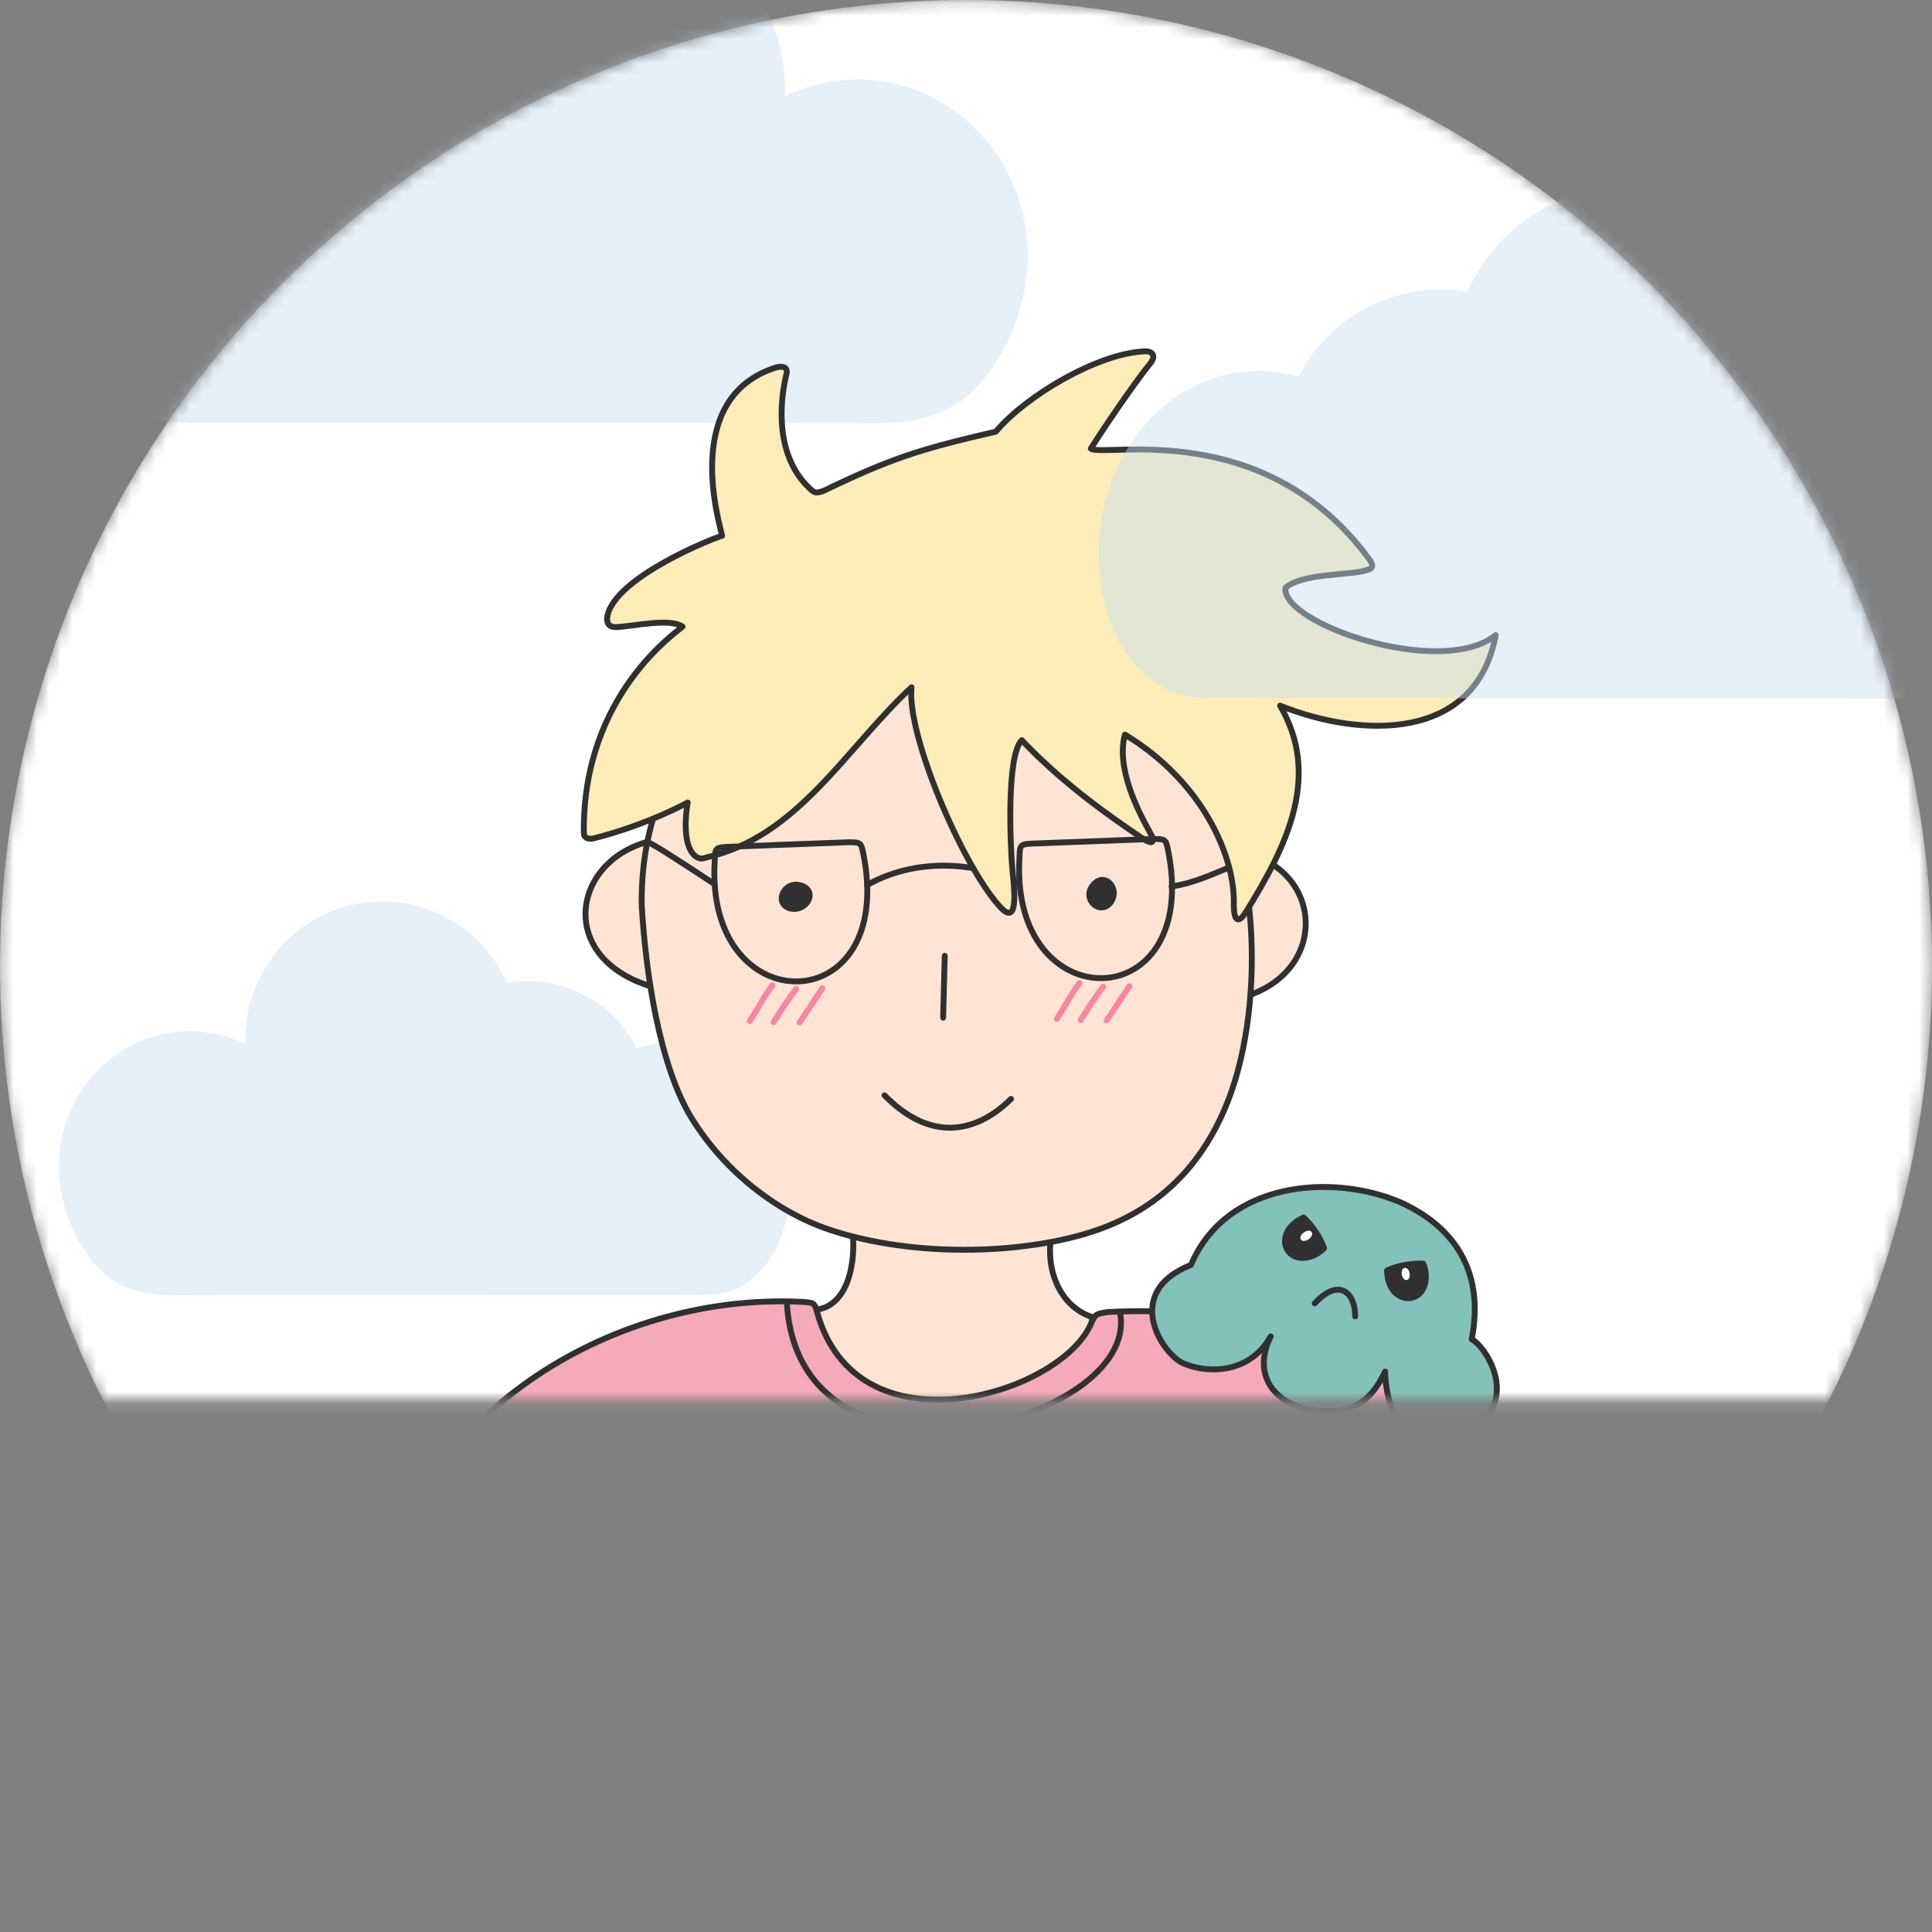 <?xml version="1.0" encoding="UTF-8" standalone="no"?>
<!-- Created with Inkscape (http://www.inkscape.org/) -->

<svg
   width="164.265mm"
   height="164.266mm"
   viewBox="0 0 164.265 164.266"
   version="1.1"
   id="svg5"
   xmlns="http://www.w3.org/2000/svg"
   xmlns:svg="http://www.w3.org/2000/svg">
  <rect x="0" y="0" width="164.265" height="164.266" fill="#808080" stroke="none"/>
  <defs
     id="defs2">
    <mask
       maskUnits="userSpaceOnUse"
       id="mask51063">
      <circle
         style="display:inline;fill:#ffffff;fill-opacity:1;stroke:none;stroke-width:0.584;stroke-linecap:round;stroke-linejoin:round;stroke-miterlimit:4;stroke-dasharray:none;stroke-opacity:1;paint-order:normal"
         id="circle51065"
         cx="96.038"
         cy="143.872"
         r="82.133" />
    </mask>
  </defs>
  <g
     id="layer2"
     style="display:inline;opacity:1"
     transform="translate(-13.905,-61.739)">
    <g
       id="g50585"
       mask="url(#mask51063)">
      <circle
         style="display:inline;fill:#ffffff;fill-opacity:1;stroke:none;stroke-width:0.584;stroke-linecap:round;stroke-linejoin:round;stroke-miterlimit:4;stroke-dasharray:none;stroke-opacity:1;paint-order:normal"
         id="path41533"
         cx="96.038"
         cy="143.872"
         r="82.133" />
      <path
         id="path898"
         style="display:inline;fill:#c6def1;fill-opacity:0.459;stroke-width:5.761;stroke-linecap:round"
         d="m 46.404,138.39 a 11.63,11.714 0 0 0 -11.63,11.714 11.63,11.714 0 0 0 0.017,0.429 c -1.445,-0.715 -3.061,-1.115 -4.768,-1.115 -6.134,0 -11.107,5.166 -11.107,11.54 0,4.129 2.45,9.267 6.276,10.417 2.234,0.672 4.176,0.465 6.344,0.483 0.13,10e-4 0.26,3e-4 0.388,-0.002 l 38.926,-0.022 c 0.05,4.4e-4 0.101,0.001 0.151,0.001 1.886,0 4.314,0.158 5.724,-0.613 2.55,-1.395 4.346,-4.509 4.346,-8.91 0,-6.543 -4.671,-11.847 -10.432,-11.847 -0.902,0 -1.777,0.13 -2.612,0.374 a 10.41,10.323 0 0 0 -9.301,-5.688 10.41,10.323 0 0 0 -1.719,0.147 11.63,11.714 0 0 0 -10.603,-6.904 z" />
      <path
         id="path898-4-2"
         style="display:inline;fill:#c6def1;fill-opacity:0.459;stroke-width:7.5;stroke-linecap:round"
         d="m 65.501,54.143 a 15.14,15.251 0 0 1 15.14,15.25 15.14,15.251 0 0 1 -0.022,0.558 c 1.881,-0.93 3.986,-1.451 6.207,-1.451 7.986,0 14.46,6.726 14.46,15.023 0,5.375 -3.19,12.064 -8.171,13.561 -2.908,0.875 -5.436,0.605 -8.26,0.629 -0.17,0.001 -0.338,3.9e-4 -0.505,-0.003 l -50.677,-0.029 c -0.066,5.8e-4 -0.131,0.001 -0.197,0.001 -2.455,0 -5.617,0.206 -7.451,-0.797 -3.32,-1.816 -5.658,-5.87 -5.658,-11.6 0,-8.518 6.08,-15.424 13.581,-15.424 1.174,0 2.314,0.169 3.401,0.487 a 13.553,13.439 0 0 1 12.108,-7.405 13.553,13.439 0 0 1 2.238,0.191 15.14,15.251 0 0 1 13.804,-8.988 z" />
      <path
         style="display:inline;fill:#ffe4d4;fill-opacity:1;stroke:none;stroke-width:0.5;stroke-linecap:round;stroke-linejoin:round;stroke-miterlimit:4;stroke-dasharray:none;stroke-opacity:1;paint-order:normal"
         d="m 49.833,196.425 c -0.719,5.646 -2.968,14.06 -1.643,29.773 3.857,0.095 11.744,-0.098 17.559,-0.098 -0.78,-12.749 1.35,-20.287 0.854,-23.34 -1.333,-1.661 -6.692,-4.601 -9.621,-4.647 -2.739,0 -5.011,-2.078 -7.148,-1.689 z"
         id="path39362" />
      <path
         style="display:inline;fill:#ffe4d4;fill-opacity:1;stroke:none;stroke-width:0.5;stroke-linecap:round;stroke-linejoin:round;stroke-miterlimit:4;stroke-dasharray:none;stroke-opacity:1;paint-order:normal"
         d="m 142.479,196.112 c 0.719,5.646 3.196,13.767 1.871,29.481 -3.857,0.095 -11.939,0.032 -17.754,0.032 0.78,-12.749 -2.715,-20.904 -2.218,-23.957 1.333,-1.661 8.024,-3.821 10.953,-3.867 2.739,0 5.011,-2.078 7.148,-1.689 z"
         id="path39362-8" />
      <path
         style="display:inline;fill:#ffe4d4;fill-opacity:1;stroke:#303030;stroke-width:0.5;stroke-linecap:round;stroke-linejoin:round;stroke-miterlimit:4;stroke-dasharray:none;stroke-opacity:1;paint-order:normal"
         d="m 83.42,173.078 c 2.663,-0.447 3.22,-4.093 2.987,-6.433 4.519,-3.209 14.067,-5.827 16.862,0.23 -0.447,2.909 0.762,5.936 3.492,6.846 -0.122,9.044 -9.63,11.517 -17.046,9.235 -1.776,-0.546 -4.073,-0.774 -5.284,-2.389 -0.76,-1.013 -0.41,-2.491 -0.735,-3.63 -0.365,-1.277 -0.663,-2.601 -0.276,-3.86 z"
         id="path35579" />
      <path
         style="display:inline;fill:#f5aab9;fill-opacity:1;stroke:none;stroke-width:0.5;stroke-linecap:round;stroke-linejoin:round;stroke-miterlimit:4;stroke-dasharray:none;stroke-opacity:1;paint-order:normal"
         d="m 72.352,190.298 c -3,3.031 -2.959,35.654 -1.559,35.998 50.014,-0.511 0,0 49.904,-0.65 0.672,-1.369 -0.02,-5.553 0.299,-10.663 0.773,-12.402 -2.28,-25.522 -4.457,-26.505 -1.358,-0.613 -18.555,2.235 -25.212,1.819 -6.502,-0.406 -12.684,-0.572 -18.974,0 z"
         id="path36609" />
      <path
         style="fill:#ffe4d4;fill-opacity:1;stroke:#303030;stroke-width:0.5;stroke-linecap:round;stroke-miterlimit:4;stroke-dasharray:none;stroke-opacity:1"
         d="M 69.111,145.564 C 61.31,143.073 62.545,135.134 68.877,133.336"
         id="path3154" />
      <path
         style="fill:#ffe4d4;fill-opacity:1;stroke:#303030;stroke-width:0.5;stroke-linecap:round;stroke-miterlimit:4;stroke-dasharray:none;stroke-opacity:1"
         d="m 120.241,146.313 c 6.786,-2.483 5.965,-10.964 -0.995,-12.143"
         id="path3152" />
      <path
         style="fill:#ffe4d4;fill-opacity:1;stroke:#303030;stroke-width:0.5;stroke-linecap:round;stroke-miterlimit:4;stroke-dasharray:none;stroke-opacity:1"
         d="m 68.466,138.735 c 0.332,5.621 1.486,13.635 4.272,18.117 2.821,4.538 7.216,7.926 11.623,9.417 7.495,2.535 17.451,2.116 23.409,-0.164 5.673,-2.171 8.594,-6.229 10.229,-9.996 3.613,-8.322 3.024,-22.309 -1.639,-28.49 -14.187,-20.863 -48.257,-14.289 -47.895,11.116 z"
         id="path939" />
      <path
         style="fill:none;stroke:#303030;stroke-width:0.5;stroke-linecap:round;stroke-miterlimit:4;stroke-dasharray:none;stroke-opacity:1"
         d="m 94.23,143.003 c -0.136,5.265 0,0 -0.136,5.265"
         id="path2503" />
      <path
         style="fill:none;stroke:#303030;stroke-width:0.5;stroke-linecap:round;stroke-miterlimit:4;stroke-dasharray:none;stroke-opacity:1"
         d="m 89.111,154.865 c 3.635,3.723 7.479,3.524 10.757,0.308"
         id="path2913" />
      <path
         style="fill:none;stroke:#303030;stroke-width:0.5;stroke-linecap:round;stroke-linejoin:round;stroke-miterlimit:4;stroke-dasharray:none;stroke-opacity:1"
         d="m 87.629,136.989 c 3.919,-2.232 9.15,-2.137 12.898,-0.092"
         id="path6458" />
      <path
         style="fill:#ffe4d4;fill-opacity:1;stroke:#303030;stroke-width:0.5;stroke-linecap:round;stroke-linejoin:round;stroke-miterlimit:4;stroke-dasharray:none;stroke-opacity:1;paint-order:normal"
         d="m 113.518,137.105 c 2.609,-0.364 5.118,-1.893 7.473,-2.599"
         id="path19522" />
      <path
         style="display:inline;fill:#fcecb8;fill-opacity:1;stroke:#303030;stroke-width:0.5;stroke-linecap:round;stroke-linejoin:round;stroke-miterlimit:4;stroke-dasharray:none;stroke-opacity:1;paint-order:normal"
         d="m 99.998,135.839 c -0.203,-2.072 -0.539,-9.845 0.781,-11.165 3.41,3.595 7.281,6.34 10.253,8.341 0.8,0.538 1.178,0.439 0.663,-0.479 -0.988,-1.76 -2.927,-5.468 -2.144,-8.338 6.585,3.974 9.325,10.316 9.258,14.301 -0.028,1.68 0.427,1.745 1.014,0.801 3.568,-5.728 6.398,-11.623 2.918,-17.566 6.928,2.783 16.647,3.065 18.333,-5.996 -4.619,3.722 -18.272,-0.989 -17.873,-4.02 1.227,-1.124 4.812,-1.09 6.418,-1.38 0.838,-0.207 1.306,-0.259 0.645,-1.133 -8.931,-12.086 -22.612,-8.544 -23.614,-9.324 0.943,-1.507 3.653,-5.52 5.061,-7.254 0.533,-0.647 0.165,-1.089 -0.574,-1.009 -3.911,0.195 -9.979,3.744 -12.564,6.821 -6.511,1.5 -8.957,2.292 -14.66,5.042 -0.474,0.155 -0.669,0.193 -0.969,-0.033 -3.25,-2.828 -2.735,-7.681 -2.156,-9.967 0.077,-0.433 -0.183,-0.657 -0.841,-0.517 -8.295,2.555 -4.771,13.568 -4.646,14.333 -0.62,0.136 -9.125,3.507 -9.759,6.838 -0.089,0.47 0.061,0.932 0.72,0.922 1.378,-0.041 4.538,-0.804 5.678,-0.044 -0.364,0.382 -8.531,5.761 -8.395,17.531 0.005,0.465 0.397,0.561 0.819,0.481 4.625,-1.168 8.01,-3.053 8.01,-3.053 0,0 -0.51,2.665 0.24,4.06 0.315,0.564 0.805,0.855 1.304,0.619 7.797,-1.708 11.936,-9.335 17.489,-14.479 -0.442,3.972 4.26,15.025 7.479,18.622 1.619,1.809 1.279,-1.265 1.113,-2.954 z"
         id="path7281" />
      <path
         style="fill:#ffe4d4;fill-opacity:1;stroke:#303030;stroke-width:0.5;stroke-linecap:round;stroke-linejoin:round;stroke-miterlimit:4;stroke-dasharray:none;stroke-opacity:1;paint-order:normal"
         d="m 74.66,136.91 c -3.203,-2.107 -5.749,-3.766 -5.783,-3.574"
         id="path19388" />
      <path
         style="fill:#303030;fill-opacity:1;stroke:#303030;stroke-width:0.5;stroke-linecap:round;stroke-linejoin:round;stroke-miterlimit:4;stroke-dasharray:none;stroke-opacity:1;paint-order:normal"
         d="m 81.012,138.957 c -1.302,-0.464 -0.453,-2.317 0.928,-1.953 1.593,0.42 0.575,2.373 -0.928,1.953 z"
         id="path19696" />
      <path
         style="display:inline;opacity:1;fill:#303030;fill-opacity:1;stroke:#303030;stroke-width:0.5;stroke-linecap:round;stroke-linejoin:round;stroke-miterlimit:4;stroke-dasharray:none;stroke-opacity:1;paint-order:normal"
         d="m 108.29,138.529 c -0.925,1.027 -2.364,-0.338 -1.502,-1.477 0.994,-1.314 2.462,0.246 1.502,1.477 z"
         id="path19696-7" />
      <path
         style="opacity:1;fill:none;fill-opacity:0.374;stroke:#303030;stroke-width:0.5;stroke-linecap:round;stroke-linejoin:round;stroke-miterlimit:4;stroke-dasharray:none;stroke-opacity:1"
         d="m 75.86,133.738 10.155,-0.388 c 1.03,-0.006 1.098,0.03 1.272,0.871 2.968,14.407 -13.5,14.59 -12.612,0.691 0.015,-1.098 0.098,-1.133 1.186,-1.174 z"
         id="path3596-0" />
      <path
         style="display:inline;fill:none;fill-opacity:0.373;stroke:#fa5f91;stroke-width:0.5;stroke-linecap:round;stroke-linejoin:round;stroke-miterlimit:4;stroke-dasharray:none;stroke-opacity:0.717;paint-order:normal"
         d="m 103.767,148.373 c 0.846,-1.324 1.115,-1.964 1.916,-3.041"
         id="path25524-2" />
      <path
         style="fill:none;fill-opacity:0.373;stroke:#303030;stroke-width:0.5;stroke-linecap:round;stroke-linejoin:round;stroke-miterlimit:4;stroke-dasharray:none;stroke-opacity:1"
         d="m 101.773,133.46 10.155,-0.388 c 1.03,-0.006 1.098,0.03 1.272,0.871 2.968,14.407 -13.5,14.59 -12.612,0.691 0.015,-1.098 0.098,-1.133 1.186,-1.174 z"
         id="path3596" />
      <path
         style="display:inline;fill:none;fill-opacity:0.373;stroke:#fa5f91;stroke-width:0.5;stroke-linecap:round;stroke-linejoin:round;stroke-miterlimit:4;stroke-dasharray:none;stroke-opacity:0.717;paint-order:normal"
         d="m 77.663,148.548 c 0.846,-1.324 1.115,-1.964 1.916,-3.041"
         id="path25524" />
      <path
         style="display:inline;fill:none;fill-opacity:0.373;stroke:#fa5f91;stroke-width:0.5;stroke-linecap:round;stroke-linejoin:round;stroke-miterlimit:4;stroke-dasharray:none;stroke-opacity:0.717;paint-order:normal"
         d="m 79.681,148.645 c 0.765,-1.212 1.055,-1.687 1.916,-2.84"
         id="path25524-4" />
      <path
         style="display:inline;fill:none;fill-opacity:0.373;stroke:#fa5f91;stroke-width:0.5;stroke-linecap:round;stroke-linejoin:round;stroke-miterlimit:4;stroke-dasharray:none;stroke-opacity:0.717;paint-order:normal"
         d="m 81.887,148.674 c 0.89,-1.297 1.31,-1.986 1.94,-2.907"
         id="path25524-4-8" />
      <path
         style="display:inline;fill:none;fill-opacity:0.373;stroke:#fa5f91;stroke-width:0.5;stroke-linecap:round;stroke-linejoin:round;stroke-miterlimit:4;stroke-dasharray:none;stroke-opacity:0.717;paint-order:normal"
         d="m 105.784,148.47 c 0.765,-1.212 1.055,-1.687 1.916,-2.84"
         id="path25524-4-6" />
      <path
         style="display:inline;fill:none;fill-opacity:0.373;stroke:#fa5f91;stroke-width:0.5;stroke-linecap:round;stroke-linejoin:round;stroke-miterlimit:4;stroke-dasharray:none;stroke-opacity:0.717;paint-order:normal"
         d="m 107.99,148.5 c 0.89,-1.297 1.31,-1.986 1.94,-2.907"
         id="path25524-4-8-6" />
      <path
         style="display:inline;fill:#f5aab9;fill-opacity:1;stroke:#303030;stroke-width:0.5;stroke-linecap:round;stroke-linejoin:round;stroke-miterlimit:4;stroke-dasharray:none;stroke-opacity:1;paint-order:normal"
         d="m 71.418,193.269 c -0.177,1.947 -0.677,6.733 -1.879,9.318 -0.328,0.705 -0.625,1.135 -1.521,1.25 -2.264,0.29 -18.002,-3.881 -19.688,-4.801 -0.911,-0.497 -1.092,-1.306 -0.985,-2.293 1.479,-13.716 17.81,-25.165 34.762,-24.314 0.914,0.064 1.048,0.049 1.248,0.789 3.333,12.318 20.503,7.153 23.247,1.198 0.451,-0.955 0.366,-0.948 1.539,-1.127 20.438,-1.02 34.735,9.385 36.961,25.868 0.06,0.964 -0.67,1.557 -1.444,1.869 -5.157,1.678 -9.156,2.701 -20.243,3.095 -0.765,-0.062 -1.016,-0.534 -1.34,-1.075 -0.964,-2.353 -2.642,-5.659 -4.157,-9.594"
         id="path30280" />
      <path
         style="display:inline;fill:none;fill-opacity:0.373;stroke:#303030;stroke-width:0.5;stroke-linecap:round;stroke-linejoin:round;stroke-miterlimit:4;stroke-dasharray:none;stroke-opacity:1;paint-order:normal"
         d="m 70.393,200.135 c -0.496,8.44 -0.646,18.018 0.175,25.779"
         id="path34557" />
      <path
         style="display:inline;fill:none;fill-opacity:0.373;stroke:#303030;stroke-width:0.5;stroke-linecap:round;stroke-linejoin:round;stroke-miterlimit:4;stroke-dasharray:none;stroke-opacity:1;paint-order:normal"
         d="m 120.137,198.731 c 1.224,8.713 0.936,18.612 0.67,27.054"
         id="path34559" />
      <path
         style="opacity:1;fill:none;fill-opacity:1;stroke:#303030;stroke-width:0.5;stroke-linecap:round;stroke-linejoin:round;stroke-miterlimit:4;stroke-dasharray:none;stroke-opacity:1;paint-order:normal"
         d="m 49.254,199.614 c -1.391,8.288 -1.9,18.282 -1.078,26.505"
         id="path37638" />
      <path
         style="opacity:1;fill:none;fill-opacity:1;stroke:#303030;stroke-width:0.5;stroke-linecap:round;stroke-linejoin:round;stroke-miterlimit:4;stroke-dasharray:none;stroke-opacity:1;paint-order:normal"
         d="m 66.686,203.822 c -1.248,6.886 -1.086,15.303 -0.993,22.153"
         id="path37706" />
      <path
         style="opacity:1;fill:none;fill-opacity:1;stroke:#303030;stroke-width:0.5;stroke-linecap:round;stroke-linejoin:round;stroke-miterlimit:4;stroke-dasharray:none;stroke-opacity:1;paint-order:normal"
         d="m 143.127,201.556 c 1.191,6.299 2.196,15.244 1.193,23.951"
         id="path37708" />
      <path
         style="opacity:1;fill:none;fill-opacity:1;stroke:#303030;stroke-width:0.5;stroke-linecap:round;stroke-linejoin:round;stroke-miterlimit:4;stroke-dasharray:none;stroke-opacity:1;paint-order:normal"
         d="m 124.41,204.276 c 1.323,6.334 2.857,14.053 2.113,21.208"
         id="path37712" />
      <path
         id="path898-4"
         style="display:inline;fill:#c6def1;fill-opacity:0.459;stroke-width:7.5;stroke-linecap:round"
         d="m 152.464,77.56 a 15.14,15.251 0 0 1 15.14,15.25 15.14,15.251 0 0 1 -0.022,0.558 c 1.881,-0.93 3.986,-1.451 6.207,-1.451 7.986,0 14.46,6.726 14.46,15.023 0,5.375 -3.19,12.064 -8.171,13.562 -2.908,0.875 -5.436,0.605 -8.26,0.629 -0.17,0.001 -0.338,3.9e-4 -0.505,-0.003 l -50.677,-0.029 c -0.066,5.8e-4 -0.131,10e-4 -0.197,10e-4 -2.455,0 -5.617,0.206 -7.451,-0.797 -3.32,-1.816 -5.658,-5.87 -5.658,-11.6 0,-8.518 6.08,-15.424 13.581,-15.424 1.174,0 2.314,0.169 3.401,0.487 a 13.553,13.439 0 0 1 12.108,-7.405 13.553,13.439 0 0 1 2.238,0.191 15.14,15.251 0 0 1 13.804,-8.988 z" />
      <path
         style="opacity:1;fill:#83c2ba;fill-opacity:1;stroke:#303030;stroke-width:0.5;stroke-linecap:round;stroke-linejoin:round;stroke-miterlimit:4;stroke-dasharray:none;stroke-opacity:1;paint-order:normal"
         d="m 115.164,169.289 c -5.91,2.338 -2.419,7.614 -0.647,8.368 2.14,0.911 5.658,0.866 7.431,-2.294 -1.68,3.377 0.496,5.742 3.253,6.195 3.387,0.556 5.154,-0.41 6.472,-3.204 0.097,4.03 2.249,7.145 6.418,5.363 5.517,-2.358 2.201,-7.482 0.944,-8.109 1.165,-5.964 -1.701,-9.688 -6.079,-11.653 -5.65,-2.422 -14.738,-1.871 -17.792,5.333 z"
         id="path42149" />
      <path
         style="display:inline;fill:none;fill-opacity:0.373;stroke:#303030;stroke-width:0.5;stroke-linecap:round;stroke-linejoin:round;stroke-miterlimit:4;stroke-dasharray:none;stroke-opacity:1;paint-order:normal"
         d="m 80.82,172.731 c 1.264,17.381 29.944,10.074 28.33,0.713"
         id="path35183" />
      <path
         style="opacity:1;fill:none;fill-opacity:1;stroke:#303030;stroke-width:0.5;stroke-linecap:round;stroke-linejoin:round;stroke-miterlimit:4;stroke-dasharray:none;stroke-opacity:1;paint-order:normal"
         d="m 125.687,172.556 c 2.18,-2.338 3.468,-0.726 3.44,1.099"
         id="path45846" />
      <path
         style="opacity:1;fill:#303030;fill-opacity:1;stroke:#303030;stroke-width:0.5;stroke-linecap:round;stroke-linejoin:round;stroke-miterlimit:4;stroke-dasharray:none;stroke-opacity:1;paint-order:normal"
         d="m 131.837,169.759 c 0.924,-0.433 2.097,-0.628 3.081,-0.578 0.502,1.2 0.134,2.652 -0.981,2.902 -0.855,0.192 -2.053,-0.452 -2.1,-2.324 z"
         id="path45938" />
      <path
         style="display:inline;fill:#303030;fill-opacity:1;stroke:#303030;stroke-width:0.5;stroke-linecap:round;stroke-linejoin:round;stroke-miterlimit:4;stroke-dasharray:none;stroke-opacity:1;paint-order:normal"
         d="m 124.739,165.26 c 0.761,0.68 1.402,1.682 1.742,2.606 -0.906,0.933 -2.386,1.165 -3.054,0.238 -0.513,-0.711 -0.391,-2.065 1.313,-2.844 z"
         id="path45938-4" />
      <ellipse
         style="opacity:1;fill:#ffffff;fill-opacity:1;stroke:#ffffff;stroke-width:0.328;stroke-linecap:round;stroke-linejoin:round;stroke-miterlimit:4;stroke-dasharray:none;stroke-opacity:1;paint-order:normal"
         id="path48063"
         cx="103.944"
         cy="189.145"
         rx="0.172"
         ry="0.361"
         transform="matrix(0.987,-0.16,0.163,0.987,0,0)" />
      <ellipse
         style="display:inline;fill:#ffffff;fill-opacity:1;stroke:#ffffff;stroke-width:0.346;stroke-linecap:round;stroke-linejoin:round;stroke-miterlimit:4;stroke-dasharray:none;stroke-opacity:1;paint-order:normal"
         id="path48063-6"
         cx="208.696"
         cy="10.8"
         rx="0.179"
         ry="0.384"
         transform="matrix(0.64,0.768,-0.796,0.605,0,0)" />
    </g>
  </g>
</svg>
